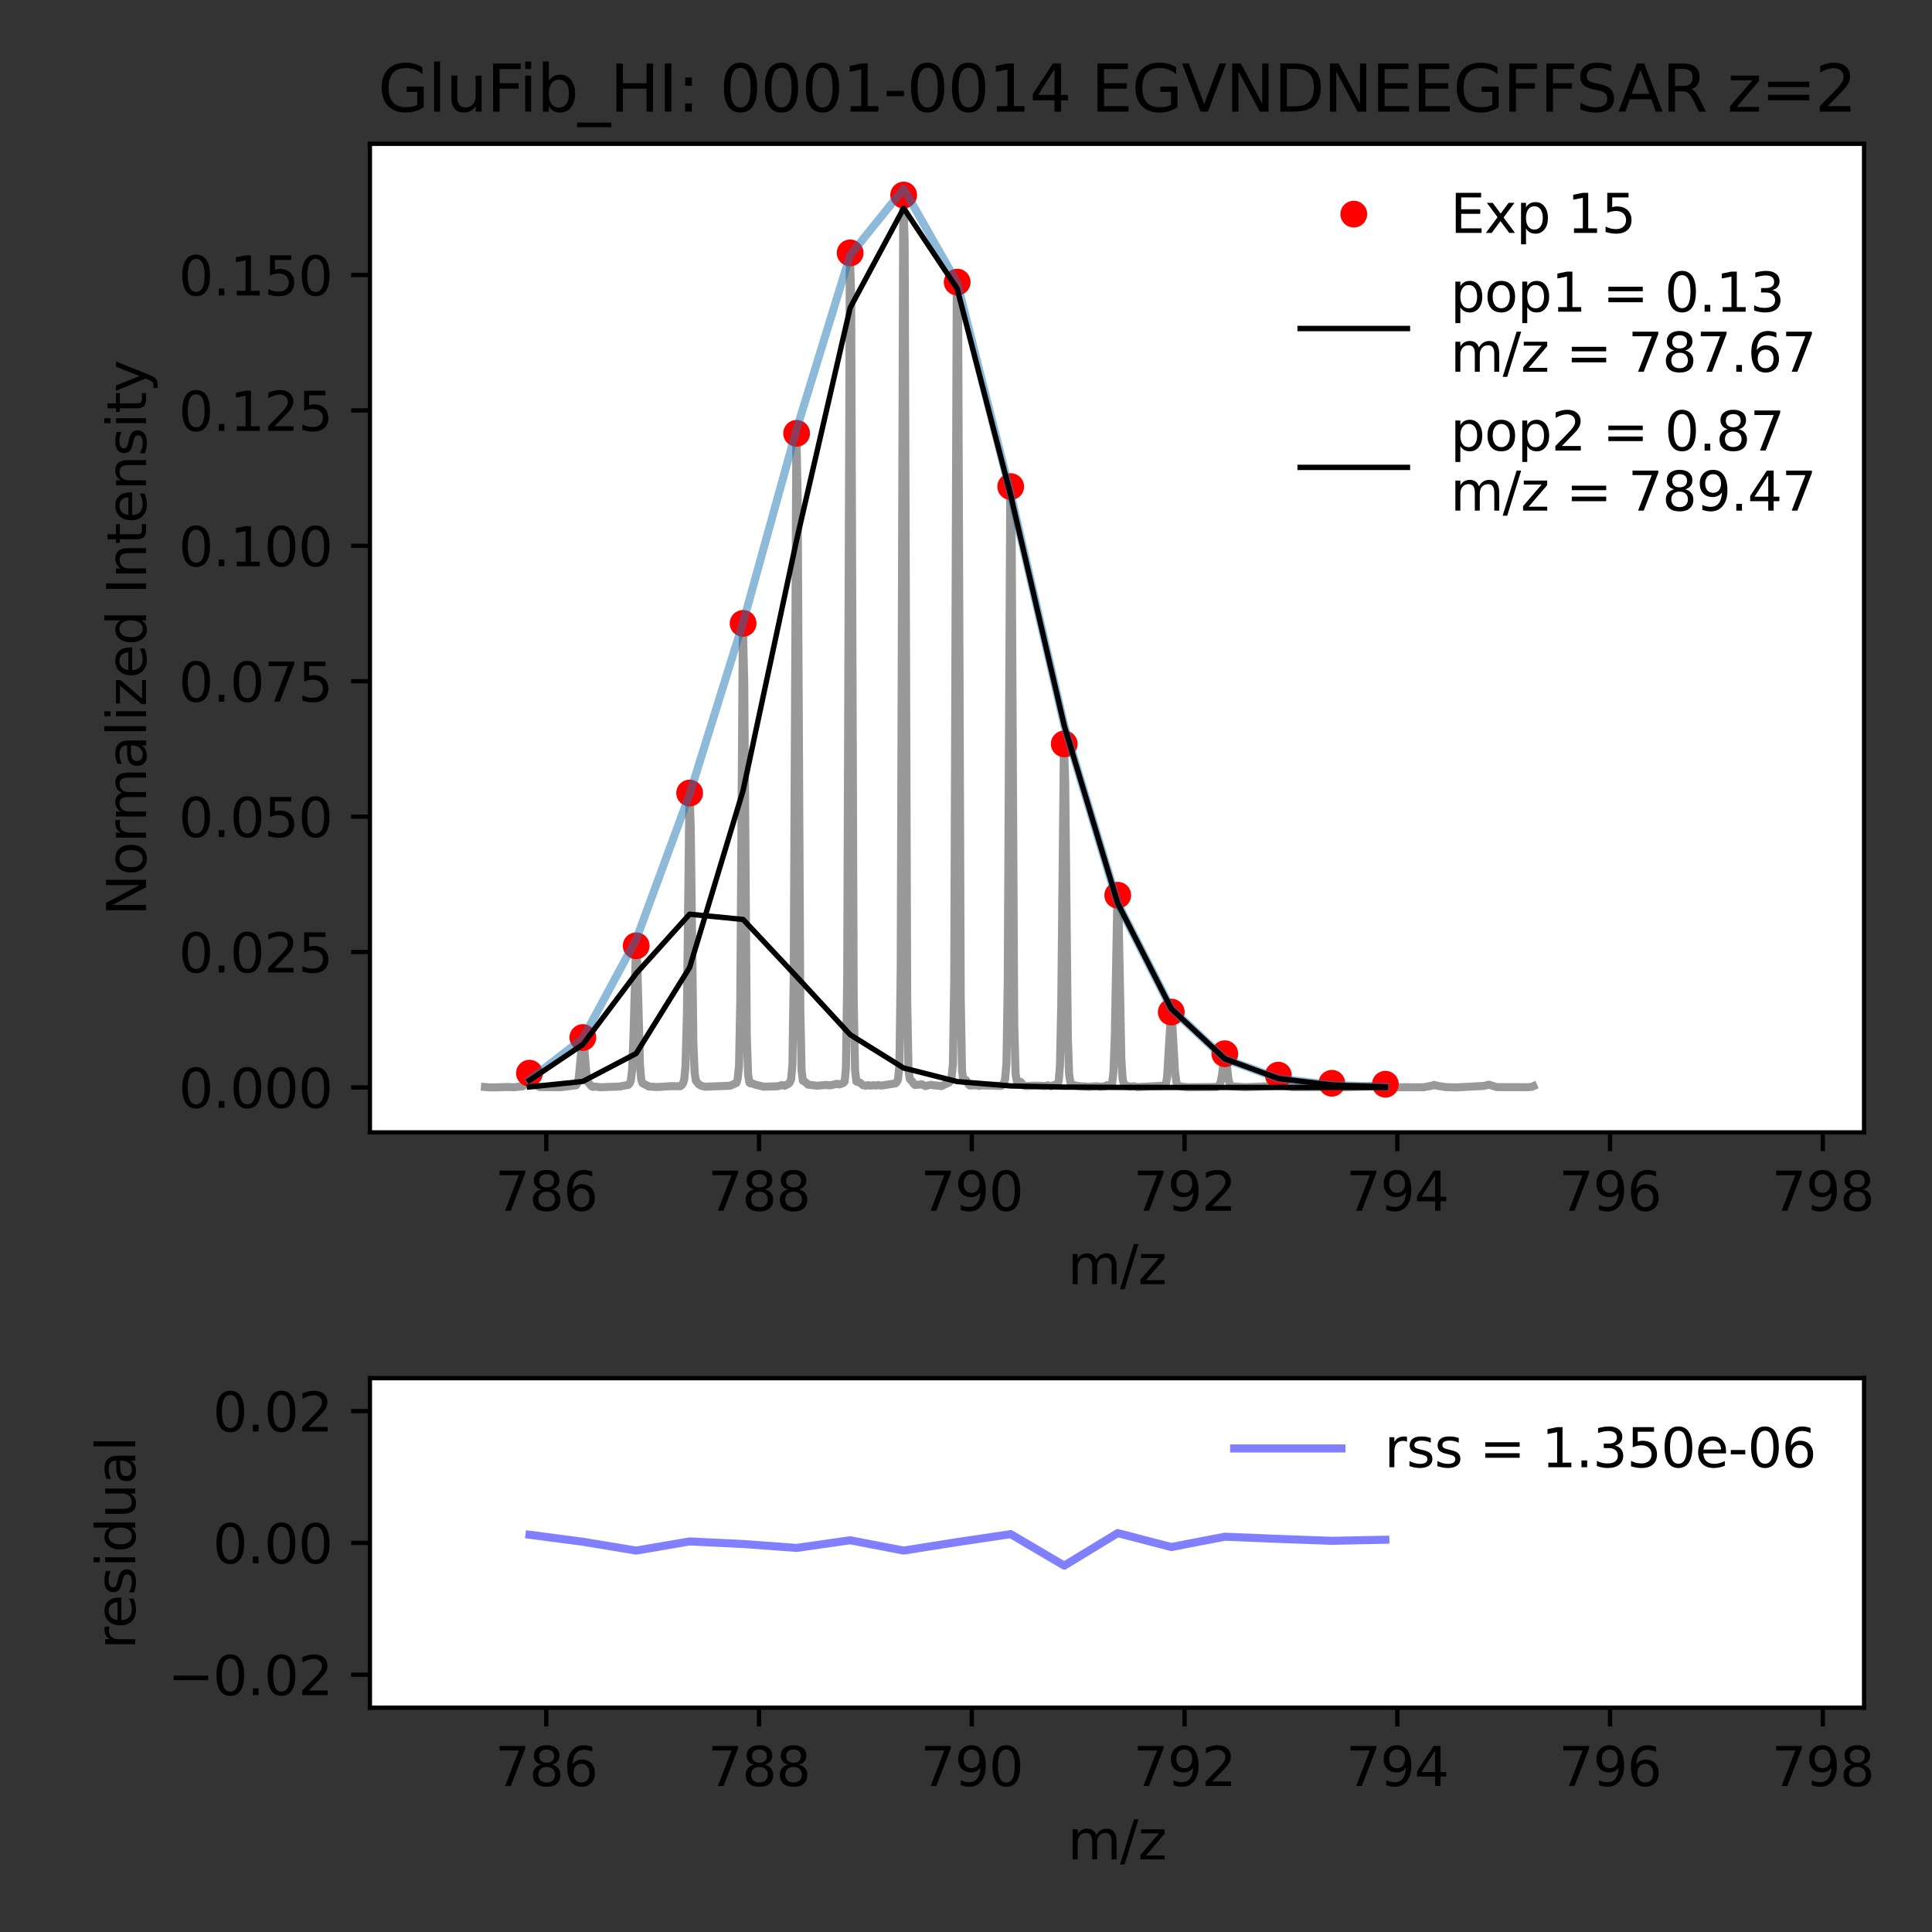 <?xml version="1.0" encoding="utf-8" standalone="no"?>
<!DOCTYPE svg PUBLIC "-//W3C//DTD SVG 1.1//EN"
  "http://www.w3.org/Graphics/SVG/1.1/DTD/svg11.dtd">
<svg height="360pt" version="1.1" viewBox="0 0 360 360" width="360pt" xmlns="http://www.w3.org/2000/svg" xmlns:xlink="http://www.w3.org/1999/xlink">
 <rect x="0" y="0" width="360" height="360" fill="#333333" stroke="none"/>
 <defs>
  <style type="text/css">*{stroke-linecap:butt;stroke-linejoin:round;}</style>
 </defs>
 <g id="figure_1">
  <g id="patch_1">
   <path d="M 0 360 
L 360 360 
L 360 0 
L 0 0 
z
" style="fill:none;"/>
  </g>
  <g id="axes_1">
   <g id="patch_2">
    <path d="M 68.925 211 
L 347.342 211 
L 347.342 26.8 
L 68.925 26.8 
z
" style="fill:#ffffff;"/>
   </g>
   <g id="line2d_1">
    <path clip-path="url(#pcc3fd3facb)" d="M 90.371 202.542 
L 91.105 202.608 
L 92.314 202.616 
L 94.494 202.551 
L 94.97 202.557 
L 95.703 202.598 
L 97.408 202.418 
L 97.646 202.247 
L 97.884 201.869 
L 98.617 199.971 
L 99.589 202.066 
L 100.56 202.553 
L 104.445 202.592 
L 107.359 202.221 
L 107.597 201.84 
L 107.835 200.936 
L 108.568 193.325 
L 108.806 194.615 
L 109.301 200.525 
L 109.539 201.629 
L 110.273 202.446 
L 110.511 202.524 
L 110.986 202.459 
L 111.72 202.585 
L 112.453 202.582 
L 113.187 202.531 
L 115.367 202.471 
L 117.052 202.162 
L 117.309 201.913 
L 117.547 201.36 
L 117.785 199.409 
L 118.023 193.608 
L 118.519 176.233 
L 118.757 179.862 
L 119.252 198.456 
L 119.49 201.22 
L 119.728 201.842 
L 120.937 202.461 
L 121.432 202.481 
L 122.404 202.554 
L 125.08 202.384 
L 126.765 202.403 
L 127.022 202.207 
L 127.26 201.881 
L 127.498 201.129 
L 127.736 198.689 
L 127.994 189.243 
L 128.469 147.769 
L 128.707 153.959 
L 129.203 194.396 
L 129.441 200.008 
L 129.678 201.381 
L 130.174 202.012 
L 130.65 202.314 
L 131.383 202.489 
L 133.564 202.409 
L 136.002 202.32 
L 137.211 201.802 
L 137.449 201.056 
L 137.706 198.647 
L 137.944 186.266 
L 138.42 116.155 
L 138.678 127.351 
L 139.153 192.928 
L 139.391 200.194 
L 139.649 201.755 
L 139.887 201.885 
L 140.125 201.862 
L 140.858 202.143 
L 142.305 202.49 
L 144.505 202.424 
L 144.981 202.396 
L 145.715 202.183 
L 146.21 202.321 
L 146.686 202.068 
L 146.924 201.956 
L 147.181 201.672 
L 147.419 201.08 
L 147.657 198.425 
L 147.895 182.391 
L 148.39 80.743 
L 148.628 92.27 
L 149.124 187.899 
L 149.362 199.418 
L 149.6 201.379 
L 150.095 201.645 
L 150.571 202.106 
L 152.276 202.315 
L 153.98 202.153 
L 154.456 202.246 
L 154.952 202.196 
L 155.923 201.949 
L 156.399 202.07 
L 157.132 201.813 
L 157.39 201.545 
L 157.628 198.998 
L 157.865 182.68 
L 158.361 47.123 
L 158.599 55.235 
L 159.075 186.287 
L 159.332 199.472 
L 159.57 201.517 
L 160.304 201.772 
L 160.779 202.194 
L 161.275 202.311 
L 161.751 202.202 
L 162.246 202.306 
L 162.722 202.215 
L 163.217 202.278 
L 163.693 202.183 
L 164.189 202.289 
L 166.865 201.872 
L 167.103 201.618 
L 167.34 201.091 
L 167.598 198.394 
L 167.836 180.748 
L 168.312 36.344 
L 168.569 45.095 
L 169.045 186.436 
L 169.283 199.449 
L 169.541 201.109 
L 170.016 201.53 
L 170.254 201.955 
L 170.512 202.177 
L 170.988 202.122 
L 171.483 202.091 
L 171.721 202.024 
L 172.454 202.378 
L 172.93 202.25 
L 173.426 202.131 
L 173.901 202.219 
L 174.397 202.264 
L 174.893 202.302 
L 175.368 202.396 
L 176.835 201.723 
L 177.073 201.458 
L 177.311 200.768 
L 177.569 198.228 
L 177.806 182.253 
L 178.282 52.566 
L 178.54 58.757 
L 179.016 185.604 
L 179.253 199.491 
L 179.511 201.342 
L 179.987 201.233 
L 180.482 202.081 
L 180.72 202.269 
L 181.929 202.22 
L 182.425 202.344 
L 182.901 202.245 
L 186.072 202.327 
L 186.568 202.341 
L 186.806 202.166 
L 187.044 201.822 
L 187.281 201.151 
L 187.539 198.131 
L 187.777 183.16 
L 188.253 90.669 
L 188.51 99.687 
L 188.986 190.684 
L 189.244 200.169 
L 189.482 201.525 
L 189.719 201.625 
L 189.957 201.535 
L 190.215 201.632 
L 190.691 202.251 
L 191.186 202.371 
L 192.891 202.289 
L 193.624 202.313 
L 194.834 202.353 
L 195.309 202.223 
L 195.805 202.405 
L 197.014 201.995 
L 197.272 201.486 
L 197.51 198.624 
L 197.747 187.344 
L 198.243 138.611 
L 198.481 145.602 
L 198.976 193.25 
L 199.214 200.139 
L 199.452 201.678 
L 199.948 202.166 
L 200.681 202.331 
L 201.652 202.45 
L 202.128 202.449 
L 202.862 202.507 
L 204.328 202.4 
L 205.062 202.504 
L 205.775 202.428 
L 206.271 202.212 
L 206.766 202.299 
L 207.004 202.207 
L 207.242 201.721 
L 207.48 199.787 
L 207.738 192.699 
L 208.213 166.809 
L 208.451 171.356 
L 208.947 197.355 
L 209.185 201.113 
L 209.442 201.969 
L 209.68 202.271 
L 210.652 202.482 
L 211.385 202.412 
L 211.861 202.566 
L 216.975 202.301 
L 217.233 202.022 
L 217.47 200.729 
L 218.204 188.582 
L 218.442 190.919 
L 218.937 199.582 
L 219.175 201.543 
L 219.413 202.243 
L 219.909 202.443 
L 221.375 202.597 
L 226.727 202.535 
L 227.203 202.16 
L 227.461 201.575 
L 227.699 200.342 
L 228.194 196.342 
L 228.432 197.021 
L 228.908 201.166 
L 229.165 202.046 
L 229.403 202.422 
L 232.079 202.586 
L 236.955 202.38 
L 237.451 202.034 
L 238.184 200.338 
L 239.156 202.273 
L 240.86 202.573 
L 246.47 202.538 
L 246.946 202.381 
L 247.679 202.026 
L 248.175 201.849 
L 248.65 202.087 
L 249.384 202.437 
L 250.355 202.602 
L 256.936 202.379 
L 257.432 202.047 
L 258.165 202.06 
L 259.87 202.594 
L 264.746 202.595 
L 265.242 202.594 
L 266.213 202.414 
L 266.946 202.283 
L 267.184 202.164 
L 267.918 202.335 
L 269.384 202.567 
L 271.327 202.621 
L 276.461 202.351 
L 277.432 202.122 
L 278.899 202.565 
L 279.87 202.574 
L 281.575 202.578 
L 284.746 202.588 
L 285.48 202.492 
L 285.718 202.387 
L 285.718 202.387 
" style="fill:none;stroke:#999999;stroke-linecap:square;stroke-width:1.5;"/>
   </g>
   <g id="line2d_2">
    <defs>
     <path d="M 0 2 
C 0.53 2 1.039 1.789 1.414 1.414 
C 1.789 1.039 2 0.53 2 0 
C 2 -0.53 1.789 -1.039 1.414 -1.414 
C 1.039 -1.789 0.53 -2 0 -2 
C -0.53 -2 -1.039 -1.789 -1.414 -1.414 
C -1.789 -1.039 -2 -0.53 -2 0 
C -2 0.53 -1.789 1.039 -1.414 1.414 
C -1.039 1.789 -0.53 2 0 2 
z
" id="m641ddfc329" style="stroke:#ff0000;"/>
    </defs>
    <g clip-path="url(#pcc3fd3facb)">
     <use style="fill:#ff0000;stroke:#ff0000;" x="98.658" xlink:href="#m641ddfc329" y="199.971"/>
     <use style="fill:#ff0000;stroke:#ff0000;" x="108.602" xlink:href="#m641ddfc329" y="193.325"/>
     <use style="fill:#ff0000;stroke:#ff0000;" x="118.547" xlink:href="#m641ddfc329" y="176.233"/>
     <use style="fill:#ff0000;stroke:#ff0000;" x="128.505" xlink:href="#m641ddfc329" y="147.769"/>
     <use style="fill:#ff0000;stroke:#ff0000;" x="138.464" xlink:href="#m641ddfc329" y="116.155"/>
     <use style="fill:#ff0000;stroke:#ff0000;" x="148.437" xlink:href="#m641ddfc329" y="80.743"/>
     <use style="fill:#ff0000;stroke:#ff0000;" x="158.411" xlink:href="#m641ddfc329" y="47.123"/>
     <use style="fill:#ff0000;stroke:#ff0000;" x="168.384" xlink:href="#m641ddfc329" y="36.344"/>
     <use style="fill:#ff0000;stroke:#ff0000;" x="178.357" xlink:href="#m641ddfc329" y="52.566"/>
     <use style="fill:#ff0000;stroke:#ff0000;" x="188.33" xlink:href="#m641ddfc329" y="90.669"/>
     <use style="fill:#ff0000;stroke:#ff0000;" x="198.304" xlink:href="#m641ddfc329" y="138.611"/>
     <use style="fill:#ff0000;stroke:#ff0000;" x="208.277" xlink:href="#m641ddfc329" y="166.809"/>
     <use style="fill:#ff0000;stroke:#ff0000;" x="218.25" xlink:href="#m641ddfc329" y="188.582"/>
     <use style="fill:#ff0000;stroke:#ff0000;" x="228.223" xlink:href="#m641ddfc329" y="196.342"/>
     <use style="fill:#ff0000;stroke:#ff0000;" x="238.197" xlink:href="#m641ddfc329" y="200.338"/>
     <use style="fill:#ff0000;stroke:#ff0000;" x="248.17" xlink:href="#m641ddfc329" y="201.849"/>
     <use style="fill:#ff0000;stroke:#ff0000;" x="258.143" xlink:href="#m641ddfc329" y="202.03"/>
    </g>
   </g>
   <g id="matplotlib.axis_1">
    <g id="xtick_1">
     <g id="line2d_3">
      <defs>
       <path d="M 0 0 
L 0 3.5 
" id="m4727921dcd" style="stroke:#000000;stroke-width:0.8;"/>
      </defs>
      <g>
       <use style="stroke:#000000;stroke-width:0.8;" x="101.789" xlink:href="#m4727921dcd" y="211"/>
      </g>
     </g>
     <g id="text_1">
      <!-- 786 -->
      <g transform="translate(92.245 225.598)scale(0.1 -0.1)">
       <defs>
        <path d="M 525 4666 
L 3525 4666 
L 3525 4397 
L 1831 0 
L 1172 0 
L 2766 4134 
L 525 4134 
L 525 4666 
z
" id="DejaVuSans-37" transform="scale(0.016)"/>
        <path d="M 2034 2216 
Q 1584 2216 1326 1975 
Q 1069 1734 1069 1313 
Q 1069 891 1326 650 
Q 1584 409 2034 409 
Q 2484 409 2743 651 
Q 3003 894 3003 1313 
Q 3003 1734 2745 1975 
Q 2488 2216 2034 2216 
z
M 1403 2484 
Q 997 2584 770 2862 
Q 544 3141 544 3541 
Q 544 4100 942 4425 
Q 1341 4750 2034 4750 
Q 2731 4750 3128 4425 
Q 3525 4100 3525 3541 
Q 3525 3141 3298 2862 
Q 3072 2584 2669 2484 
Q 3125 2378 3379 2068 
Q 3634 1759 3634 1313 
Q 3634 634 3220 271 
Q 2806 -91 2034 -91 
Q 1263 -91 848 271 
Q 434 634 434 1313 
Q 434 1759 690 2068 
Q 947 2378 1403 2484 
z
M 1172 3481 
Q 1172 3119 1398 2916 
Q 1625 2713 2034 2713 
Q 2441 2713 2670 2916 
Q 2900 3119 2900 3481 
Q 2900 3844 2670 4047 
Q 2441 4250 2034 4250 
Q 1625 4250 1398 4047 
Q 1172 3844 1172 3481 
z
" id="DejaVuSans-38" transform="scale(0.016)"/>
        <path d="M 2113 2584 
Q 1688 2584 1439 2293 
Q 1191 2003 1191 1497 
Q 1191 994 1439 701 
Q 1688 409 2113 409 
Q 2538 409 2786 701 
Q 3034 994 3034 1497 
Q 3034 2003 2786 2293 
Q 2538 2584 2113 2584 
z
M 3366 4563 
L 3366 3988 
Q 3128 4100 2886 4159 
Q 2644 4219 2406 4219 
Q 1781 4219 1451 3797 
Q 1122 3375 1075 2522 
Q 1259 2794 1537 2939 
Q 1816 3084 2150 3084 
Q 2853 3084 3261 2657 
Q 3669 2231 3669 1497 
Q 3669 778 3244 343 
Q 2819 -91 2113 -91 
Q 1303 -91 875 529 
Q 447 1150 447 2328 
Q 447 3434 972 4092 
Q 1497 4750 2381 4750 
Q 2619 4750 2861 4703 
Q 3103 4656 3366 4563 
z
" id="DejaVuSans-36" transform="scale(0.016)"/>
       </defs>
       <use xlink:href="#DejaVuSans-37"/>
       <use x="63.623" xlink:href="#DejaVuSans-38"/>
       <use x="127.246" xlink:href="#DejaVuSans-36"/>
      </g>
     </g>
    </g>
    <g id="xtick_2">
     <g id="line2d_4">
      <g>
       <use style="stroke:#000000;stroke-width:0.8;" x="141.433" xlink:href="#m4727921dcd" y="211"/>
      </g>
     </g>
     <g id="text_2">
      <!-- 788 -->
      <g transform="translate(131.889 225.598)scale(0.1 -0.1)">
       <use xlink:href="#DejaVuSans-37"/>
       <use x="63.623" xlink:href="#DejaVuSans-38"/>
       <use x="127.246" xlink:href="#DejaVuSans-38"/>
      </g>
     </g>
    </g>
    <g id="xtick_3">
     <g id="line2d_5">
      <g>
       <use style="stroke:#000000;stroke-width:0.8;" x="181.077" xlink:href="#m4727921dcd" y="211"/>
      </g>
     </g>
     <g id="text_3">
      <!-- 790 -->
      <g transform="translate(171.533 225.598)scale(0.1 -0.1)">
       <defs>
        <path d="M 703 97 
L 703 672 
Q 941 559 1184 500 
Q 1428 441 1663 441 
Q 2288 441 2617 861 
Q 2947 1281 2994 2138 
Q 2813 1869 2534 1725 
Q 2256 1581 1919 1581 
Q 1219 1581 811 2004 
Q 403 2428 403 3163 
Q 403 3881 828 4315 
Q 1253 4750 1959 4750 
Q 2769 4750 3195 4129 
Q 3622 3509 3622 2328 
Q 3622 1225 3098 567 
Q 2575 -91 1691 -91 
Q 1453 -91 1209 -44 
Q 966 3 703 97 
z
M 1959 2075 
Q 2384 2075 2632 2365 
Q 2881 2656 2881 3163 
Q 2881 3666 2632 3958 
Q 2384 4250 1959 4250 
Q 1534 4250 1286 3958 
Q 1038 3666 1038 3163 
Q 1038 2656 1286 2365 
Q 1534 2075 1959 2075 
z
" id="DejaVuSans-39" transform="scale(0.016)"/>
        <path d="M 2034 4250 
Q 1547 4250 1301 3770 
Q 1056 3291 1056 2328 
Q 1056 1369 1301 889 
Q 1547 409 2034 409 
Q 2525 409 2770 889 
Q 3016 1369 3016 2328 
Q 3016 3291 2770 3770 
Q 2525 4250 2034 4250 
z
M 2034 4750 
Q 2819 4750 3233 4129 
Q 3647 3509 3647 2328 
Q 3647 1150 3233 529 
Q 2819 -91 2034 -91 
Q 1250 -91 836 529 
Q 422 1150 422 2328 
Q 422 3509 836 4129 
Q 1250 4750 2034 4750 
z
" id="DejaVuSans-30" transform="scale(0.016)"/>
       </defs>
       <use xlink:href="#DejaVuSans-37"/>
       <use x="63.623" xlink:href="#DejaVuSans-39"/>
       <use x="127.246" xlink:href="#DejaVuSans-30"/>
      </g>
     </g>
    </g>
    <g id="xtick_4">
     <g id="line2d_6">
      <g>
       <use style="stroke:#000000;stroke-width:0.8;" x="220.721" xlink:href="#m4727921dcd" y="211"/>
      </g>
     </g>
     <g id="text_4">
      <!-- 792 -->
      <g transform="translate(211.177 225.598)scale(0.1 -0.1)">
       <defs>
        <path d="M 1228 531 
L 3431 531 
L 3431 0 
L 469 0 
L 469 531 
Q 828 903 1448 1529 
Q 2069 2156 2228 2338 
Q 2531 2678 2651 2914 
Q 2772 3150 2772 3378 
Q 2772 3750 2511 3984 
Q 2250 4219 1831 4219 
Q 1534 4219 1204 4116 
Q 875 4013 500 3803 
L 500 4441 
Q 881 4594 1212 4672 
Q 1544 4750 1819 4750 
Q 2544 4750 2975 4387 
Q 3406 4025 3406 3419 
Q 3406 3131 3298 2873 
Q 3191 2616 2906 2266 
Q 2828 2175 2409 1742 
Q 1991 1309 1228 531 
z
" id="DejaVuSans-32" transform="scale(0.016)"/>
       </defs>
       <use xlink:href="#DejaVuSans-37"/>
       <use x="63.623" xlink:href="#DejaVuSans-39"/>
       <use x="127.246" xlink:href="#DejaVuSans-32"/>
      </g>
     </g>
    </g>
    <g id="xtick_5">
     <g id="line2d_7">
      <g>
       <use style="stroke:#000000;stroke-width:0.8;" x="260.365" xlink:href="#m4727921dcd" y="211"/>
      </g>
     </g>
     <g id="text_5">
      <!-- 794 -->
      <g transform="translate(250.822 225.598)scale(0.1 -0.1)">
       <defs>
        <path d="M 2419 4116 
L 825 1625 
L 2419 1625 
L 2419 4116 
z
M 2253 4666 
L 3047 4666 
L 3047 1625 
L 3713 1625 
L 3713 1100 
L 3047 1100 
L 3047 0 
L 2419 0 
L 2419 1100 
L 313 1100 
L 313 1709 
L 2253 4666 
z
" id="DejaVuSans-34" transform="scale(0.016)"/>
       </defs>
       <use xlink:href="#DejaVuSans-37"/>
       <use x="63.623" xlink:href="#DejaVuSans-39"/>
       <use x="127.246" xlink:href="#DejaVuSans-34"/>
      </g>
     </g>
    </g>
    <g id="xtick_6">
     <g id="line2d_8">
      <g>
       <use style="stroke:#000000;stroke-width:0.8;" x="300.009" xlink:href="#m4727921dcd" y="211"/>
      </g>
     </g>
     <g id="text_6">
      <!-- 796 -->
      <g transform="translate(290.466 225.598)scale(0.1 -0.1)">
       <use xlink:href="#DejaVuSans-37"/>
       <use x="63.623" xlink:href="#DejaVuSans-39"/>
       <use x="127.246" xlink:href="#DejaVuSans-36"/>
      </g>
     </g>
    </g>
    <g id="xtick_7">
     <g id="line2d_9">
      <g>
       <use style="stroke:#000000;stroke-width:0.8;" x="339.654" xlink:href="#m4727921dcd" y="211"/>
      </g>
     </g>
     <g id="text_7">
      <!-- 798 -->
      <g transform="translate(330.11 225.598)scale(0.1 -0.1)">
       <use xlink:href="#DejaVuSans-37"/>
       <use x="63.623" xlink:href="#DejaVuSans-39"/>
       <use x="127.246" xlink:href="#DejaVuSans-38"/>
      </g>
     </g>
    </g>
    <g id="text_8">
     <!-- m/z -->
     <g transform="translate(198.955 239.277)scale(0.1 -0.1)">
      <defs>
       <path d="M 3328 2828 
Q 3544 3216 3844 3400 
Q 4144 3584 4550 3584 
Q 5097 3584 5394 3201 
Q 5691 2819 5691 2113 
L 5691 0 
L 5113 0 
L 5113 2094 
Q 5113 2597 4934 2840 
Q 4756 3084 4391 3084 
Q 3944 3084 3684 2787 
Q 3425 2491 3425 1978 
L 3425 0 
L 2847 0 
L 2847 2094 
Q 2847 2600 2669 2842 
Q 2491 3084 2119 3084 
Q 1678 3084 1418 2786 
Q 1159 2488 1159 1978 
L 1159 0 
L 581 0 
L 581 3500 
L 1159 3500 
L 1159 2956 
Q 1356 3278 1631 3431 
Q 1906 3584 2284 3584 
Q 2666 3584 2933 3390 
Q 3200 3197 3328 2828 
z
" id="DejaVuSans-6d" transform="scale(0.016)"/>
       <path d="M 1625 4666 
L 2156 4666 
L 531 -594 
L 0 -594 
L 1625 4666 
z
" id="DejaVuSans-2f" transform="scale(0.016)"/>
       <path d="M 353 3500 
L 3084 3500 
L 3084 2975 
L 922 459 
L 3084 459 
L 3084 0 
L 275 0 
L 275 525 
L 2438 3041 
L 353 3041 
L 353 3500 
z
" id="DejaVuSans-7a" transform="scale(0.016)"/>
      </defs>
      <use xlink:href="#DejaVuSans-6d"/>
      <use x="97.412" xlink:href="#DejaVuSans-2f"/>
      <use x="131.104" xlink:href="#DejaVuSans-7a"/>
     </g>
    </g>
   </g>
   <g id="matplotlib.axis_2">
    <g id="ytick_1">
     <g id="line2d_10">
      <defs>
       <path d="M 0 0 
L -3.5 0 
" id="m3806f3744b" style="stroke:#000000;stroke-width:0.8;"/>
      </defs>
      <g>
       <use style="stroke:#000000;stroke-width:0.8;" x="68.925" xlink:href="#m3806f3744b" y="202.627"/>
      </g>
     </g>
     <g id="text_9">
      <!-- 0.000 -->
      <g transform="translate(33.297 206.426)scale(0.1 -0.1)">
       <defs>
        <path d="M 684 794 
L 1344 794 
L 1344 0 
L 684 0 
L 684 794 
z
" id="DejaVuSans-2e" transform="scale(0.016)"/>
       </defs>
       <use xlink:href="#DejaVuSans-30"/>
       <use x="63.623" xlink:href="#DejaVuSans-2e"/>
       <use x="95.41" xlink:href="#DejaVuSans-30"/>
       <use x="159.033" xlink:href="#DejaVuSans-30"/>
       <use x="222.656" xlink:href="#DejaVuSans-30"/>
      </g>
     </g>
    </g>
    <g id="ytick_2">
     <g id="line2d_11">
      <g>
       <use style="stroke:#000000;stroke-width:0.8;" x="68.925" xlink:href="#m3806f3744b" y="177.397"/>
      </g>
     </g>
     <g id="text_10">
      <!-- 0.025 -->
      <g transform="translate(33.297 181.196)scale(0.1 -0.1)">
       <defs>
        <path d="M 691 4666 
L 3169 4666 
L 3169 4134 
L 1269 4134 
L 1269 2991 
Q 1406 3038 1543 3061 
Q 1681 3084 1819 3084 
Q 2600 3084 3056 2656 
Q 3513 2228 3513 1497 
Q 3513 744 3044 326 
Q 2575 -91 1722 -91 
Q 1428 -91 1123 -41 
Q 819 9 494 109 
L 494 744 
Q 775 591 1075 516 
Q 1375 441 1709 441 
Q 2250 441 2565 725 
Q 2881 1009 2881 1497 
Q 2881 1984 2565 2268 
Q 2250 2553 1709 2553 
Q 1456 2553 1204 2497 
Q 953 2441 691 2322 
L 691 4666 
z
" id="DejaVuSans-35" transform="scale(0.016)"/>
       </defs>
       <use xlink:href="#DejaVuSans-30"/>
       <use x="63.623" xlink:href="#DejaVuSans-2e"/>
       <use x="95.41" xlink:href="#DejaVuSans-30"/>
       <use x="159.033" xlink:href="#DejaVuSans-32"/>
       <use x="222.656" xlink:href="#DejaVuSans-35"/>
      </g>
     </g>
    </g>
    <g id="ytick_3">
     <g id="line2d_12">
      <g>
       <use style="stroke:#000000;stroke-width:0.8;" x="68.925" xlink:href="#m3806f3744b" y="152.167"/>
      </g>
     </g>
     <g id="text_11">
      <!-- 0.050 -->
      <g transform="translate(33.297 155.966)scale(0.1 -0.1)">
       <use xlink:href="#DejaVuSans-30"/>
       <use x="63.623" xlink:href="#DejaVuSans-2e"/>
       <use x="95.41" xlink:href="#DejaVuSans-30"/>
       <use x="159.033" xlink:href="#DejaVuSans-35"/>
       <use x="222.656" xlink:href="#DejaVuSans-30"/>
      </g>
     </g>
    </g>
    <g id="ytick_4">
     <g id="line2d_13">
      <g>
       <use style="stroke:#000000;stroke-width:0.8;" x="68.925" xlink:href="#m3806f3744b" y="126.937"/>
      </g>
     </g>
     <g id="text_12">
      <!-- 0.075 -->
      <g transform="translate(33.297 130.736)scale(0.1 -0.1)">
       <use xlink:href="#DejaVuSans-30"/>
       <use x="63.623" xlink:href="#DejaVuSans-2e"/>
       <use x="95.41" xlink:href="#DejaVuSans-30"/>
       <use x="159.033" xlink:href="#DejaVuSans-37"/>
       <use x="222.656" xlink:href="#DejaVuSans-35"/>
      </g>
     </g>
    </g>
    <g id="ytick_5">
     <g id="line2d_14">
      <g>
       <use style="stroke:#000000;stroke-width:0.8;" x="68.925" xlink:href="#m3806f3744b" y="101.707"/>
      </g>
     </g>
     <g id="text_13">
      <!-- 0.100 -->
      <g transform="translate(33.297 105.506)scale(0.1 -0.1)">
       <defs>
        <path d="M 794 531 
L 1825 531 
L 1825 4091 
L 703 3866 
L 703 4441 
L 1819 4666 
L 2450 4666 
L 2450 531 
L 3481 531 
L 3481 0 
L 794 0 
L 794 531 
z
" id="DejaVuSans-31" transform="scale(0.016)"/>
       </defs>
       <use xlink:href="#DejaVuSans-30"/>
       <use x="63.623" xlink:href="#DejaVuSans-2e"/>
       <use x="95.41" xlink:href="#DejaVuSans-31"/>
       <use x="159.033" xlink:href="#DejaVuSans-30"/>
       <use x="222.656" xlink:href="#DejaVuSans-30"/>
      </g>
     </g>
    </g>
    <g id="ytick_6">
     <g id="line2d_15">
      <g>
       <use style="stroke:#000000;stroke-width:0.8;" x="68.925" xlink:href="#m3806f3744b" y="76.477"/>
      </g>
     </g>
     <g id="text_14">
      <!-- 0.125 -->
      <g transform="translate(33.297 80.276)scale(0.1 -0.1)">
       <use xlink:href="#DejaVuSans-30"/>
       <use x="63.623" xlink:href="#DejaVuSans-2e"/>
       <use x="95.41" xlink:href="#DejaVuSans-31"/>
       <use x="159.033" xlink:href="#DejaVuSans-32"/>
       <use x="222.656" xlink:href="#DejaVuSans-35"/>
      </g>
     </g>
    </g>
    <g id="ytick_7">
     <g id="line2d_16">
      <g>
       <use style="stroke:#000000;stroke-width:0.8;" x="68.925" xlink:href="#m3806f3744b" y="51.246"/>
      </g>
     </g>
     <g id="text_15">
      <!-- 0.150 -->
      <g transform="translate(33.297 55.046)scale(0.1 -0.1)">
       <use xlink:href="#DejaVuSans-30"/>
       <use x="63.623" xlink:href="#DejaVuSans-2e"/>
       <use x="95.41" xlink:href="#DejaVuSans-31"/>
       <use x="159.033" xlink:href="#DejaVuSans-35"/>
       <use x="222.656" xlink:href="#DejaVuSans-30"/>
      </g>
     </g>
    </g>
    <g id="text_16">
     <!-- Normalized Intensity -->
     <g transform="translate(27.217 170.607)rotate(-90)scale(0.1 -0.1)">
      <defs>
       <path d="M 628 4666 
L 1478 4666 
L 3547 763 
L 3547 4666 
L 4159 4666 
L 4159 0 
L 3309 0 
L 1241 3903 
L 1241 0 
L 628 0 
L 628 4666 
z
" id="DejaVuSans-4e" transform="scale(0.016)"/>
       <path d="M 1959 3097 
Q 1497 3097 1228 2736 
Q 959 2375 959 1747 
Q 959 1119 1226 758 
Q 1494 397 1959 397 
Q 2419 397 2687 759 
Q 2956 1122 2956 1747 
Q 2956 2369 2687 2733 
Q 2419 3097 1959 3097 
z
M 1959 3584 
Q 2709 3584 3137 3096 
Q 3566 2609 3566 1747 
Q 3566 888 3137 398 
Q 2709 -91 1959 -91 
Q 1206 -91 779 398 
Q 353 888 353 1747 
Q 353 2609 779 3096 
Q 1206 3584 1959 3584 
z
" id="DejaVuSans-6f" transform="scale(0.016)"/>
       <path d="M 2631 2963 
Q 2534 3019 2420 3045 
Q 2306 3072 2169 3072 
Q 1681 3072 1420 2755 
Q 1159 2438 1159 1844 
L 1159 0 
L 581 0 
L 581 3500 
L 1159 3500 
L 1159 2956 
Q 1341 3275 1631 3429 
Q 1922 3584 2338 3584 
Q 2397 3584 2469 3576 
Q 2541 3569 2628 3553 
L 2631 2963 
z
" id="DejaVuSans-72" transform="scale(0.016)"/>
       <path d="M 2194 1759 
Q 1497 1759 1228 1600 
Q 959 1441 959 1056 
Q 959 750 1161 570 
Q 1363 391 1709 391 
Q 2188 391 2477 730 
Q 2766 1069 2766 1631 
L 2766 1759 
L 2194 1759 
z
M 3341 1997 
L 3341 0 
L 2766 0 
L 2766 531 
Q 2569 213 2275 61 
Q 1981 -91 1556 -91 
Q 1019 -91 701 211 
Q 384 513 384 1019 
Q 384 1609 779 1909 
Q 1175 2209 1959 2209 
L 2766 2209 
L 2766 2266 
Q 2766 2663 2505 2880 
Q 2244 3097 1772 3097 
Q 1472 3097 1187 3025 
Q 903 2953 641 2809 
L 641 3341 
Q 956 3463 1253 3523 
Q 1550 3584 1831 3584 
Q 2591 3584 2966 3190 
Q 3341 2797 3341 1997 
z
" id="DejaVuSans-61" transform="scale(0.016)"/>
       <path d="M 603 4863 
L 1178 4863 
L 1178 0 
L 603 0 
L 603 4863 
z
" id="DejaVuSans-6c" transform="scale(0.016)"/>
       <path d="M 603 3500 
L 1178 3500 
L 1178 0 
L 603 0 
L 603 3500 
z
M 603 4863 
L 1178 4863 
L 1178 4134 
L 603 4134 
L 603 4863 
z
" id="DejaVuSans-69" transform="scale(0.016)"/>
       <path d="M 3597 1894 
L 3597 1613 
L 953 1613 
Q 991 1019 1311 708 
Q 1631 397 2203 397 
Q 2534 397 2845 478 
Q 3156 559 3463 722 
L 3463 178 
Q 3153 47 2828 -22 
Q 2503 -91 2169 -91 
Q 1331 -91 842 396 
Q 353 884 353 1716 
Q 353 2575 817 3079 
Q 1281 3584 2069 3584 
Q 2775 3584 3186 3129 
Q 3597 2675 3597 1894 
z
M 3022 2063 
Q 3016 2534 2758 2815 
Q 2500 3097 2075 3097 
Q 1594 3097 1305 2825 
Q 1016 2553 972 2059 
L 3022 2063 
z
" id="DejaVuSans-65" transform="scale(0.016)"/>
       <path d="M 2906 2969 
L 2906 4863 
L 3481 4863 
L 3481 0 
L 2906 0 
L 2906 525 
Q 2725 213 2448 61 
Q 2172 -91 1784 -91 
Q 1150 -91 751 415 
Q 353 922 353 1747 
Q 353 2572 751 3078 
Q 1150 3584 1784 3584 
Q 2172 3584 2448 3432 
Q 2725 3281 2906 2969 
z
M 947 1747 
Q 947 1113 1208 752 
Q 1469 391 1925 391 
Q 2381 391 2643 752 
Q 2906 1113 2906 1747 
Q 2906 2381 2643 2742 
Q 2381 3103 1925 3103 
Q 1469 3103 1208 2742 
Q 947 2381 947 1747 
z
" id="DejaVuSans-64" transform="scale(0.016)"/>
       <path id="DejaVuSans-20" transform="scale(0.016)"/>
       <path d="M 628 4666 
L 1259 4666 
L 1259 0 
L 628 0 
L 628 4666 
z
" id="DejaVuSans-49" transform="scale(0.016)"/>
       <path d="M 3513 2113 
L 3513 0 
L 2938 0 
L 2938 2094 
Q 2938 2591 2744 2837 
Q 2550 3084 2163 3084 
Q 1697 3084 1428 2787 
Q 1159 2491 1159 1978 
L 1159 0 
L 581 0 
L 581 3500 
L 1159 3500 
L 1159 2956 
Q 1366 3272 1645 3428 
Q 1925 3584 2291 3584 
Q 2894 3584 3203 3211 
Q 3513 2838 3513 2113 
z
" id="DejaVuSans-6e" transform="scale(0.016)"/>
       <path d="M 1172 4494 
L 1172 3500 
L 2356 3500 
L 2356 3053 
L 1172 3053 
L 1172 1153 
Q 1172 725 1289 603 
Q 1406 481 1766 481 
L 2356 481 
L 2356 0 
L 1766 0 
Q 1100 0 847 248 
Q 594 497 594 1153 
L 594 3053 
L 172 3053 
L 172 3500 
L 594 3500 
L 594 4494 
L 1172 4494 
z
" id="DejaVuSans-74" transform="scale(0.016)"/>
       <path d="M 2834 3397 
L 2834 2853 
Q 2591 2978 2328 3040 
Q 2066 3103 1784 3103 
Q 1356 3103 1142 2972 
Q 928 2841 928 2578 
Q 928 2378 1081 2264 
Q 1234 2150 1697 2047 
L 1894 2003 
Q 2506 1872 2764 1633 
Q 3022 1394 3022 966 
Q 3022 478 2636 193 
Q 2250 -91 1575 -91 
Q 1294 -91 989 -36 
Q 684 19 347 128 
L 347 722 
Q 666 556 975 473 
Q 1284 391 1588 391 
Q 1994 391 2212 530 
Q 2431 669 2431 922 
Q 2431 1156 2273 1281 
Q 2116 1406 1581 1522 
L 1381 1569 
Q 847 1681 609 1914 
Q 372 2147 372 2553 
Q 372 3047 722 3315 
Q 1072 3584 1716 3584 
Q 2034 3584 2315 3537 
Q 2597 3491 2834 3397 
z
" id="DejaVuSans-73" transform="scale(0.016)"/>
       <path d="M 2059 -325 
Q 1816 -950 1584 -1140 
Q 1353 -1331 966 -1331 
L 506 -1331 
L 506 -850 
L 844 -850 
Q 1081 -850 1212 -737 
Q 1344 -625 1503 -206 
L 1606 56 
L 191 3500 
L 800 3500 
L 1894 763 
L 2988 3500 
L 3597 3500 
L 2059 -325 
z
" id="DejaVuSans-79" transform="scale(0.016)"/>
      </defs>
      <use xlink:href="#DejaVuSans-4e"/>
      <use x="74.805" xlink:href="#DejaVuSans-6f"/>
      <use x="135.986" xlink:href="#DejaVuSans-72"/>
      <use x="175.35" xlink:href="#DejaVuSans-6d"/>
      <use x="272.762" xlink:href="#DejaVuSans-61"/>
      <use x="334.041" xlink:href="#DejaVuSans-6c"/>
      <use x="361.824" xlink:href="#DejaVuSans-69"/>
      <use x="389.607" xlink:href="#DejaVuSans-7a"/>
      <use x="442.098" xlink:href="#DejaVuSans-65"/>
      <use x="503.621" xlink:href="#DejaVuSans-64"/>
      <use x="567.098" xlink:href="#DejaVuSans-20"/>
      <use x="598.885" xlink:href="#DejaVuSans-49"/>
      <use x="628.377" xlink:href="#DejaVuSans-6e"/>
      <use x="691.756" xlink:href="#DejaVuSans-74"/>
      <use x="730.965" xlink:href="#DejaVuSans-65"/>
      <use x="792.488" xlink:href="#DejaVuSans-6e"/>
      <use x="855.867" xlink:href="#DejaVuSans-73"/>
      <use x="907.967" xlink:href="#DejaVuSans-69"/>
      <use x="935.75" xlink:href="#DejaVuSans-74"/>
      <use x="974.959" xlink:href="#DejaVuSans-79"/>
     </g>
    </g>
   </g>
   <g id="line2d_17">
    <path clip-path="url(#pcc3fd3facb)" d="M 98.658 201.223 
L 108.602 193.505 
L 118.547 175.058 
L 128.505 147.993 
L 138.464 115.99 
L 148.437 79.978 
L 158.411 47.529 
L 168.384 35.173 
L 178.357 52.691 
L 188.33 92.013 
L 198.304 135.134 
L 208.277 168.312 
L 218.25 187.953 
L 228.223 197.291 
L 238.197 200.956 
L 248.17 202.17 
L 258.143 202.517 
" style="fill:none;stroke:#1f77b4;stroke-linecap:square;stroke-opacity:0.5;stroke-width:1.5;"/>
   </g>
   <g id="patch_3">
    <path d="M 68.925 211 
L 68.925 26.8 
" style="fill:none;stroke:#000000;stroke-linecap:square;stroke-linejoin:miter;stroke-width:0.8;"/>
   </g>
   <g id="patch_4">
    <path d="M 347.342 211 
L 347.342 26.8 
" style="fill:none;stroke:#000000;stroke-linecap:square;stroke-linejoin:miter;stroke-width:0.8;"/>
   </g>
   <g id="patch_5">
    <path d="M 68.925 211 
L 347.342 211 
" style="fill:none;stroke:#000000;stroke-linecap:square;stroke-linejoin:miter;stroke-width:0.8;"/>
   </g>
   <g id="patch_6">
    <path d="M 68.925 26.8 
L 347.342 26.8 
" style="fill:none;stroke:#000000;stroke-linecap:square;stroke-linejoin:miter;stroke-width:0.8;"/>
   </g>
   <g id="text_17">
    <!-- GluFib_HI: 0001-0014 EGVNDNEEGFFSAR z=2 -->
    <g transform="translate(70.435 20.8)scale(0.12 -0.12)">
     <defs>
      <path d="M 3809 666 
L 3809 1919 
L 2778 1919 
L 2778 2438 
L 4434 2438 
L 4434 434 
Q 4069 175 3628 42 
Q 3188 -91 2688 -91 
Q 1594 -91 976 548 
Q 359 1188 359 2328 
Q 359 3472 976 4111 
Q 1594 4750 2688 4750 
Q 3144 4750 3555 4637 
Q 3966 4525 4313 4306 
L 4313 3634 
Q 3963 3931 3569 4081 
Q 3175 4231 2741 4231 
Q 1884 4231 1454 3753 
Q 1025 3275 1025 2328 
Q 1025 1384 1454 906 
Q 1884 428 2741 428 
Q 3075 428 3337 486 
Q 3600 544 3809 666 
z
" id="DejaVuSans-47" transform="scale(0.016)"/>
      <path d="M 544 1381 
L 544 3500 
L 1119 3500 
L 1119 1403 
Q 1119 906 1312 657 
Q 1506 409 1894 409 
Q 2359 409 2629 706 
Q 2900 1003 2900 1516 
L 2900 3500 
L 3475 3500 
L 3475 0 
L 2900 0 
L 2900 538 
Q 2691 219 2414 64 
Q 2138 -91 1772 -91 
Q 1169 -91 856 284 
Q 544 659 544 1381 
z
M 1991 3584 
L 1991 3584 
z
" id="DejaVuSans-75" transform="scale(0.016)"/>
      <path d="M 628 4666 
L 3309 4666 
L 3309 4134 
L 1259 4134 
L 1259 2759 
L 3109 2759 
L 3109 2228 
L 1259 2228 
L 1259 0 
L 628 0 
L 628 4666 
z
" id="DejaVuSans-46" transform="scale(0.016)"/>
      <path d="M 3116 1747 
Q 3116 2381 2855 2742 
Q 2594 3103 2138 3103 
Q 1681 3103 1420 2742 
Q 1159 2381 1159 1747 
Q 1159 1113 1420 752 
Q 1681 391 2138 391 
Q 2594 391 2855 752 
Q 3116 1113 3116 1747 
z
M 1159 2969 
Q 1341 3281 1617 3432 
Q 1894 3584 2278 3584 
Q 2916 3584 3314 3078 
Q 3713 2572 3713 1747 
Q 3713 922 3314 415 
Q 2916 -91 2278 -91 
Q 1894 -91 1617 61 
Q 1341 213 1159 525 
L 1159 0 
L 581 0 
L 581 4863 
L 1159 4863 
L 1159 2969 
z
" id="DejaVuSans-62" transform="scale(0.016)"/>
      <path d="M 3263 -1063 
L 3263 -1509 
L -63 -1509 
L -63 -1063 
L 3263 -1063 
z
" id="DejaVuSans-5f" transform="scale(0.016)"/>
      <path d="M 628 4666 
L 1259 4666 
L 1259 2753 
L 3553 2753 
L 3553 4666 
L 4184 4666 
L 4184 0 
L 3553 0 
L 3553 2222 
L 1259 2222 
L 1259 0 
L 628 0 
L 628 4666 
z
" id="DejaVuSans-48" transform="scale(0.016)"/>
      <path d="M 750 794 
L 1409 794 
L 1409 0 
L 750 0 
L 750 794 
z
M 750 3309 
L 1409 3309 
L 1409 2516 
L 750 2516 
L 750 3309 
z
" id="DejaVuSans-3a" transform="scale(0.016)"/>
      <path d="M 313 2009 
L 1997 2009 
L 1997 1497 
L 313 1497 
L 313 2009 
z
" id="DejaVuSans-2d" transform="scale(0.016)"/>
      <path d="M 628 4666 
L 3578 4666 
L 3578 4134 
L 1259 4134 
L 1259 2753 
L 3481 2753 
L 3481 2222 
L 1259 2222 
L 1259 531 
L 3634 531 
L 3634 0 
L 628 0 
L 628 4666 
z
" id="DejaVuSans-45" transform="scale(0.016)"/>
      <path d="M 1831 0 
L 50 4666 
L 709 4666 
L 2188 738 
L 3669 4666 
L 4325 4666 
L 2547 0 
L 1831 0 
z
" id="DejaVuSans-56" transform="scale(0.016)"/>
      <path d="M 1259 4147 
L 1259 519 
L 2022 519 
Q 2988 519 3436 956 
Q 3884 1394 3884 2338 
Q 3884 3275 3436 3711 
Q 2988 4147 2022 4147 
L 1259 4147 
z
M 628 4666 
L 1925 4666 
Q 3281 4666 3915 4102 
Q 4550 3538 4550 2338 
Q 4550 1131 3912 565 
Q 3275 0 1925 0 
L 628 0 
L 628 4666 
z
" id="DejaVuSans-44" transform="scale(0.016)"/>
      <path d="M 3425 4513 
L 3425 3897 
Q 3066 4069 2747 4153 
Q 2428 4238 2131 4238 
Q 1616 4238 1336 4038 
Q 1056 3838 1056 3469 
Q 1056 3159 1242 3001 
Q 1428 2844 1947 2747 
L 2328 2669 
Q 3034 2534 3370 2195 
Q 3706 1856 3706 1288 
Q 3706 609 3251 259 
Q 2797 -91 1919 -91 
Q 1588 -91 1214 -16 
Q 841 59 441 206 
L 441 856 
Q 825 641 1194 531 
Q 1563 422 1919 422 
Q 2459 422 2753 634 
Q 3047 847 3047 1241 
Q 3047 1584 2836 1778 
Q 2625 1972 2144 2069 
L 1759 2144 
Q 1053 2284 737 2584 
Q 422 2884 422 3419 
Q 422 4038 858 4394 
Q 1294 4750 2059 4750 
Q 2388 4750 2728 4690 
Q 3069 4631 3425 4513 
z
" id="DejaVuSans-53" transform="scale(0.016)"/>
      <path d="M 2188 4044 
L 1331 1722 
L 3047 1722 
L 2188 4044 
z
M 1831 4666 
L 2547 4666 
L 4325 0 
L 3669 0 
L 3244 1197 
L 1141 1197 
L 716 0 
L 50 0 
L 1831 4666 
z
" id="DejaVuSans-41" transform="scale(0.016)"/>
      <path d="M 2841 2188 
Q 3044 2119 3236 1894 
Q 3428 1669 3622 1275 
L 4263 0 
L 3584 0 
L 2988 1197 
Q 2756 1666 2539 1819 
Q 2322 1972 1947 1972 
L 1259 1972 
L 1259 0 
L 628 0 
L 628 4666 
L 2053 4666 
Q 2853 4666 3247 4331 
Q 3641 3997 3641 3322 
Q 3641 2881 3436 2590 
Q 3231 2300 2841 2188 
z
M 1259 4147 
L 1259 2491 
L 2053 2491 
Q 2509 2491 2742 2702 
Q 2975 2913 2975 3322 
Q 2975 3731 2742 3939 
Q 2509 4147 2053 4147 
L 1259 4147 
z
" id="DejaVuSans-52" transform="scale(0.016)"/>
      <path d="M 678 2906 
L 4684 2906 
L 4684 2381 
L 678 2381 
L 678 2906 
z
M 678 1631 
L 4684 1631 
L 4684 1100 
L 678 1100 
L 678 1631 
z
" id="DejaVuSans-3d" transform="scale(0.016)"/>
     </defs>
     <use xlink:href="#DejaVuSans-47"/>
     <use x="77.49" xlink:href="#DejaVuSans-6c"/>
     <use x="105.273" xlink:href="#DejaVuSans-75"/>
     <use x="168.652" xlink:href="#DejaVuSans-46"/>
     <use x="218.922" xlink:href="#DejaVuSans-69"/>
     <use x="246.705" xlink:href="#DejaVuSans-62"/>
     <use x="310.182" xlink:href="#DejaVuSans-5f"/>
     <use x="360.182" xlink:href="#DejaVuSans-48"/>
     <use x="435.377" xlink:href="#DejaVuSans-49"/>
     <use x="464.869" xlink:href="#DejaVuSans-3a"/>
     <use x="498.561" xlink:href="#DejaVuSans-20"/>
     <use x="530.348" xlink:href="#DejaVuSans-30"/>
     <use x="593.971" xlink:href="#DejaVuSans-30"/>
     <use x="657.594" xlink:href="#DejaVuSans-30"/>
     <use x="721.217" xlink:href="#DejaVuSans-31"/>
     <use x="784.84" xlink:href="#DejaVuSans-2d"/>
     <use x="820.924" xlink:href="#DejaVuSans-30"/>
     <use x="884.547" xlink:href="#DejaVuSans-30"/>
     <use x="948.17" xlink:href="#DejaVuSans-31"/>
     <use x="1011.793" xlink:href="#DejaVuSans-34"/>
     <use x="1075.416" xlink:href="#DejaVuSans-20"/>
     <use x="1107.203" xlink:href="#DejaVuSans-45"/>
     <use x="1170.387" xlink:href="#DejaVuSans-47"/>
     <use x="1247.877" xlink:href="#DejaVuSans-56"/>
     <use x="1316.285" xlink:href="#DejaVuSans-4e"/>
     <use x="1391.09" xlink:href="#DejaVuSans-44"/>
     <use x="1468.092" xlink:href="#DejaVuSans-4e"/>
     <use x="1542.896" xlink:href="#DejaVuSans-45"/>
     <use x="1606.08" xlink:href="#DejaVuSans-45"/>
     <use x="1669.264" xlink:href="#DejaVuSans-47"/>
     <use x="1746.754" xlink:href="#DejaVuSans-46"/>
     <use x="1804.273" xlink:href="#DejaVuSans-46"/>
     <use x="1860.043" xlink:href="#DejaVuSans-53"/>
     <use x="1925.395" xlink:href="#DejaVuSans-41"/>
     <use x="1993.803" xlink:href="#DejaVuSans-52"/>
     <use x="2063.285" xlink:href="#DejaVuSans-20"/>
     <use x="2095.072" xlink:href="#DejaVuSans-7a"/>
     <use x="2147.562" xlink:href="#DejaVuSans-3d"/>
     <use x="2231.352" xlink:href="#DejaVuSans-32"/>
    </g>
   </g>
   <g id="legend_1">
    <g id="line2d_18"/>
    <g id="line2d_19">
     <g>
      <use style="fill:#ff0000;stroke:#ff0000;" x="252.258" xlink:href="#m641ddfc329" y="39.898"/>
     </g>
    </g>
    <g id="text_18">
     <!-- Exp 15 -->
     <g transform="translate(270.258 43.398)scale(0.1 -0.1)">
      <defs>
       <path d="M 3513 3500 
L 2247 1797 
L 3578 0 
L 2900 0 
L 1881 1375 
L 863 0 
L 184 0 
L 1544 1831 
L 300 3500 
L 978 3500 
L 1906 2253 
L 2834 3500 
L 3513 3500 
z
" id="DejaVuSans-78" transform="scale(0.016)"/>
       <path d="M 1159 525 
L 1159 -1331 
L 581 -1331 
L 581 3500 
L 1159 3500 
L 1159 2969 
Q 1341 3281 1617 3432 
Q 1894 3584 2278 3584 
Q 2916 3584 3314 3078 
Q 3713 2572 3713 1747 
Q 3713 922 3314 415 
Q 2916 -91 2278 -91 
Q 1894 -91 1617 61 
Q 1341 213 1159 525 
z
M 3116 1747 
Q 3116 2381 2855 2742 
Q 2594 3103 2138 3103 
Q 1681 3103 1420 2742 
Q 1159 2381 1159 1747 
Q 1159 1113 1420 752 
Q 1681 391 2138 391 
Q 2594 391 2855 752 
Q 3116 1113 3116 1747 
z
" id="DejaVuSans-70" transform="scale(0.016)"/>
      </defs>
      <use xlink:href="#DejaVuSans-45"/>
      <use x="63.184" xlink:href="#DejaVuSans-78"/>
      <use x="122.363" xlink:href="#DejaVuSans-70"/>
      <use x="185.84" xlink:href="#DejaVuSans-20"/>
      <use x="217.627" xlink:href="#DejaVuSans-31"/>
      <use x="281.25" xlink:href="#DejaVuSans-35"/>
     </g>
    </g>
    <g id="line2d_20">
     <path d="M 242.258 61.215 
L 262.258 61.215 
" style="fill:none;stroke:#000000;stroke-linecap:square;"/>
    </g>
    <g id="line2d_21"/>
    <g id="text_19">
     <!-- pop1 = 0.13 -->
     <g transform="translate(270.258 58.077)scale(0.1 -0.1)">
      <defs>
       <path d="M 2597 2516 
Q 3050 2419 3304 2112 
Q 3559 1806 3559 1356 
Q 3559 666 3084 287 
Q 2609 -91 1734 -91 
Q 1441 -91 1130 -33 
Q 819 25 488 141 
L 488 750 
Q 750 597 1062 519 
Q 1375 441 1716 441 
Q 2309 441 2620 675 
Q 2931 909 2931 1356 
Q 2931 1769 2642 2001 
Q 2353 2234 1838 2234 
L 1294 2234 
L 1294 2753 
L 1863 2753 
Q 2328 2753 2575 2939 
Q 2822 3125 2822 3475 
Q 2822 3834 2567 4026 
Q 2313 4219 1838 4219 
Q 1578 4219 1281 4162 
Q 984 4106 628 3988 
L 628 4550 
Q 988 4650 1302 4700 
Q 1616 4750 1894 4750 
Q 2613 4750 3031 4423 
Q 3450 4097 3450 3541 
Q 3450 3153 3228 2886 
Q 3006 2619 2597 2516 
z
" id="DejaVuSans-33" transform="scale(0.016)"/>
      </defs>
      <use xlink:href="#DejaVuSans-70"/>
      <use x="63.477" xlink:href="#DejaVuSans-6f"/>
      <use x="124.658" xlink:href="#DejaVuSans-70"/>
      <use x="188.135" xlink:href="#DejaVuSans-31"/>
      <use x="251.758" xlink:href="#DejaVuSans-20"/>
      <use x="283.545" xlink:href="#DejaVuSans-3d"/>
      <use x="367.334" xlink:href="#DejaVuSans-20"/>
      <use x="399.121" xlink:href="#DejaVuSans-30"/>
      <use x="462.744" xlink:href="#DejaVuSans-2e"/>
      <use x="494.531" xlink:href="#DejaVuSans-31"/>
      <use x="558.154" xlink:href="#DejaVuSans-33"/>
     </g>
     <!-- m/z = 787.67 -->
     <g transform="translate(270.258 69.274)scale(0.1 -0.1)">
      <use xlink:href="#DejaVuSans-6d"/>
      <use x="97.412" xlink:href="#DejaVuSans-2f"/>
      <use x="131.104" xlink:href="#DejaVuSans-7a"/>
      <use x="183.594" xlink:href="#DejaVuSans-20"/>
      <use x="215.381" xlink:href="#DejaVuSans-3d"/>
      <use x="299.17" xlink:href="#DejaVuSans-20"/>
      <use x="330.957" xlink:href="#DejaVuSans-37"/>
      <use x="394.58" xlink:href="#DejaVuSans-38"/>
      <use x="458.203" xlink:href="#DejaVuSans-37"/>
      <use x="521.826" xlink:href="#DejaVuSans-2e"/>
      <use x="553.613" xlink:href="#DejaVuSans-36"/>
      <use x="617.236" xlink:href="#DejaVuSans-37"/>
     </g>
    </g>
    <g id="line2d_22">
     <path d="M 242.258 87.091 
L 262.258 87.091 
" style="fill:none;stroke:#000000;stroke-linecap:square;"/>
    </g>
    <g id="line2d_23"/>
    <g id="text_20">
     <!-- pop2 = 0.87 -->
     <g transform="translate(270.258 83.953)scale(0.1 -0.1)">
      <use xlink:href="#DejaVuSans-70"/>
      <use x="63.477" xlink:href="#DejaVuSans-6f"/>
      <use x="124.658" xlink:href="#DejaVuSans-70"/>
      <use x="188.135" xlink:href="#DejaVuSans-32"/>
      <use x="251.758" xlink:href="#DejaVuSans-20"/>
      <use x="283.545" xlink:href="#DejaVuSans-3d"/>
      <use x="367.334" xlink:href="#DejaVuSans-20"/>
      <use x="399.121" xlink:href="#DejaVuSans-30"/>
      <use x="462.744" xlink:href="#DejaVuSans-2e"/>
      <use x="494.531" xlink:href="#DejaVuSans-38"/>
      <use x="558.154" xlink:href="#DejaVuSans-37"/>
     </g>
     <!-- m/z = 789.47 -->
     <g transform="translate(270.258 95.15)scale(0.1 -0.1)">
      <use xlink:href="#DejaVuSans-6d"/>
      <use x="97.412" xlink:href="#DejaVuSans-2f"/>
      <use x="131.104" xlink:href="#DejaVuSans-7a"/>
      <use x="183.594" xlink:href="#DejaVuSans-20"/>
      <use x="215.381" xlink:href="#DejaVuSans-3d"/>
      <use x="299.17" xlink:href="#DejaVuSans-20"/>
      <use x="330.957" xlink:href="#DejaVuSans-37"/>
      <use x="394.58" xlink:href="#DejaVuSans-38"/>
      <use x="458.203" xlink:href="#DejaVuSans-39"/>
      <use x="521.826" xlink:href="#DejaVuSans-2e"/>
      <use x="553.613" xlink:href="#DejaVuSans-34"/>
      <use x="617.236" xlink:href="#DejaVuSans-37"/>
     </g>
    </g>
   </g>
   <g id="line2d_24">
    <path clip-path="url(#pcc3fd3facb)" d="M 98.658 201.316 
L 108.602 194.624 
L 118.547 181.384 
L 128.505 170.346 
L 138.464 171.325 
L 148.437 181.972 
L 158.411 192.794 
L 168.384 199.006 
L 178.357 201.537 
L 188.33 202.348 
L 198.304 202.565 
L 208.277 202.615 
L 218.25 202.625 
L 228.223 202.627 
L 238.197 202.627 
L 248.17 202.627 
L 258.143 202.627 
" style="fill:none;stroke:#000000;stroke-linecap:square;"/>
   </g>
   <g id="line2d_25">
    <path clip-path="url(#pcc3fd3facb)" d="M 98.658 202.534 
L 108.602 201.509 
L 118.547 196.302 
L 128.505 180.274 
L 138.464 147.292 
L 148.437 100.634 
L 158.411 57.362 
L 168.384 38.794 
L 178.357 53.782 
L 188.33 92.292 
L 198.304 135.196 
L 208.277 168.324 
L 218.25 187.956 
L 228.223 197.291 
L 238.197 200.956 
L 248.17 202.17 
L 258.143 202.517 
" style="fill:none;stroke:#000000;stroke-linecap:square;"/>
   </g>
  </g>
  <g id="axes_2">
   <g id="patch_7">
    <path d="M 68.925 318.2 
L 347.342 318.2 
L 347.342 256.8 
L 68.925 256.8 
z
" style="fill:#ffffff;"/>
   </g>
   <g id="matplotlib.axis_3">
    <g id="xtick_8">
     <g id="line2d_26">
      <g>
       <use style="stroke:#000000;stroke-width:0.8;" x="101.789" xlink:href="#m4727921dcd" y="318.2"/>
      </g>
     </g>
     <g id="text_21">
      <!-- 786 -->
      <g transform="translate(92.245 332.798)scale(0.1 -0.1)">
       <use xlink:href="#DejaVuSans-37"/>
       <use x="63.623" xlink:href="#DejaVuSans-38"/>
       <use x="127.246" xlink:href="#DejaVuSans-36"/>
      </g>
     </g>
    </g>
    <g id="xtick_9">
     <g id="line2d_27">
      <g>
       <use style="stroke:#000000;stroke-width:0.8;" x="141.433" xlink:href="#m4727921dcd" y="318.2"/>
      </g>
     </g>
     <g id="text_22">
      <!-- 788 -->
      <g transform="translate(131.889 332.798)scale(0.1 -0.1)">
       <use xlink:href="#DejaVuSans-37"/>
       <use x="63.623" xlink:href="#DejaVuSans-38"/>
       <use x="127.246" xlink:href="#DejaVuSans-38"/>
      </g>
     </g>
    </g>
    <g id="xtick_10">
     <g id="line2d_28">
      <g>
       <use style="stroke:#000000;stroke-width:0.8;" x="181.077" xlink:href="#m4727921dcd" y="318.2"/>
      </g>
     </g>
     <g id="text_23">
      <!-- 790 -->
      <g transform="translate(171.533 332.798)scale(0.1 -0.1)">
       <use xlink:href="#DejaVuSans-37"/>
       <use x="63.623" xlink:href="#DejaVuSans-39"/>
       <use x="127.246" xlink:href="#DejaVuSans-30"/>
      </g>
     </g>
    </g>
    <g id="xtick_11">
     <g id="line2d_29">
      <g>
       <use style="stroke:#000000;stroke-width:0.8;" x="220.721" xlink:href="#m4727921dcd" y="318.2"/>
      </g>
     </g>
     <g id="text_24">
      <!-- 792 -->
      <g transform="translate(211.177 332.798)scale(0.1 -0.1)">
       <use xlink:href="#DejaVuSans-37"/>
       <use x="63.623" xlink:href="#DejaVuSans-39"/>
       <use x="127.246" xlink:href="#DejaVuSans-32"/>
      </g>
     </g>
    </g>
    <g id="xtick_12">
     <g id="line2d_30">
      <g>
       <use style="stroke:#000000;stroke-width:0.8;" x="260.365" xlink:href="#m4727921dcd" y="318.2"/>
      </g>
     </g>
     <g id="text_25">
      <!-- 794 -->
      <g transform="translate(250.822 332.798)scale(0.1 -0.1)">
       <use xlink:href="#DejaVuSans-37"/>
       <use x="63.623" xlink:href="#DejaVuSans-39"/>
       <use x="127.246" xlink:href="#DejaVuSans-34"/>
      </g>
     </g>
    </g>
    <g id="xtick_13">
     <g id="line2d_31">
      <g>
       <use style="stroke:#000000;stroke-width:0.8;" x="300.009" xlink:href="#m4727921dcd" y="318.2"/>
      </g>
     </g>
     <g id="text_26">
      <!-- 796 -->
      <g transform="translate(290.466 332.798)scale(0.1 -0.1)">
       <use xlink:href="#DejaVuSans-37"/>
       <use x="63.623" xlink:href="#DejaVuSans-39"/>
       <use x="127.246" xlink:href="#DejaVuSans-36"/>
      </g>
     </g>
    </g>
    <g id="xtick_14">
     <g id="line2d_32">
      <g>
       <use style="stroke:#000000;stroke-width:0.8;" x="339.654" xlink:href="#m4727921dcd" y="318.2"/>
      </g>
     </g>
     <g id="text_27">
      <!-- 798 -->
      <g transform="translate(330.11 332.798)scale(0.1 -0.1)">
       <use xlink:href="#DejaVuSans-37"/>
       <use x="63.623" xlink:href="#DejaVuSans-39"/>
       <use x="127.246" xlink:href="#DejaVuSans-38"/>
      </g>
     </g>
    </g>
    <g id="text_28">
     <!-- m/z -->
     <g transform="translate(198.955 346.477)scale(0.1 -0.1)">
      <use xlink:href="#DejaVuSans-6d"/>
      <use x="97.412" xlink:href="#DejaVuSans-2f"/>
      <use x="131.104" xlink:href="#DejaVuSans-7a"/>
     </g>
    </g>
   </g>
   <g id="matplotlib.axis_4">
    <g id="ytick_8">
     <g id="line2d_33">
      <g>
       <use style="stroke:#000000;stroke-width:0.8;" x="68.925" xlink:href="#m3806f3744b" y="312.06"/>
      </g>
     </g>
     <g id="text_29">
      <!-- −0.02 -->
      <g transform="translate(31.28 315.859)scale(0.1 -0.1)">
       <defs>
        <path d="M 678 2272 
L 4684 2272 
L 4684 1741 
L 678 1741 
L 678 2272 
z
" id="DejaVuSans-2212" transform="scale(0.016)"/>
       </defs>
       <use xlink:href="#DejaVuSans-2212"/>
       <use x="83.789" xlink:href="#DejaVuSans-30"/>
       <use x="147.412" xlink:href="#DejaVuSans-2e"/>
       <use x="179.199" xlink:href="#DejaVuSans-30"/>
       <use x="242.822" xlink:href="#DejaVuSans-32"/>
      </g>
     </g>
    </g>
    <g id="ytick_9">
     <g id="line2d_34">
      <g>
       <use style="stroke:#000000;stroke-width:0.8;" x="68.925" xlink:href="#m3806f3744b" y="287.5"/>
      </g>
     </g>
     <g id="text_30">
      <!-- 0.00 -->
      <g transform="translate(39.659 291.299)scale(0.1 -0.1)">
       <use xlink:href="#DejaVuSans-30"/>
       <use x="63.623" xlink:href="#DejaVuSans-2e"/>
       <use x="95.41" xlink:href="#DejaVuSans-30"/>
       <use x="159.033" xlink:href="#DejaVuSans-30"/>
      </g>
     </g>
    </g>
    <g id="ytick_10">
     <g id="line2d_35">
      <g>
       <use style="stroke:#000000;stroke-width:0.8;" x="68.925" xlink:href="#m3806f3744b" y="262.94"/>
      </g>
     </g>
     <g id="text_31">
      <!-- 0.02 -->
      <g transform="translate(39.659 266.739)scale(0.1 -0.1)">
       <use xlink:href="#DejaVuSans-30"/>
       <use x="63.623" xlink:href="#DejaVuSans-2e"/>
       <use x="95.41" xlink:href="#DejaVuSans-30"/>
       <use x="159.033" xlink:href="#DejaVuSans-32"/>
      </g>
     </g>
    </g>
    <g id="text_32">
     <!-- residual -->
     <g transform="translate(25.2 307.309)rotate(-90)scale(0.1 -0.1)">
      <use xlink:href="#DejaVuSans-72"/>
      <use x="38.863" xlink:href="#DejaVuSans-65"/>
      <use x="100.387" xlink:href="#DejaVuSans-73"/>
      <use x="152.486" xlink:href="#DejaVuSans-69"/>
      <use x="180.27" xlink:href="#DejaVuSans-64"/>
      <use x="243.746" xlink:href="#DejaVuSans-75"/>
      <use x="307.125" xlink:href="#DejaVuSans-61"/>
      <use x="368.404" xlink:href="#DejaVuSans-6c"/>
     </g>
    </g>
   </g>
   <g id="line2d_36">
    <path clip-path="url(#p79a7a37d9c)" d="M 98.658 285.976 
L 108.602 287.28 
L 118.547 288.929 
L 128.505 287.226 
L 138.464 287.702 
L 148.437 288.431 
L 158.411 287.006 
L 168.384 288.925 
L 178.357 287.348 
L 188.33 285.864 
L 198.304 291.731 
L 208.277 285.671 
L 218.25 288.265 
L 228.223 286.345 
L 238.197 286.748 
L 248.17 287.109 
L 258.143 286.907 
" style="fill:none;stroke:#0000ff;stroke-linecap:square;stroke-opacity:0.5;stroke-width:1.5;"/>
   </g>
   <g id="patch_8">
    <path d="M 68.925 318.2 
L 68.925 256.8 
" style="fill:none;stroke:#000000;stroke-linecap:square;stroke-linejoin:miter;stroke-width:0.8;"/>
   </g>
   <g id="patch_9">
    <path d="M 347.342 318.2 
L 347.342 256.8 
" style="fill:none;stroke:#000000;stroke-linecap:square;stroke-linejoin:miter;stroke-width:0.8;"/>
   </g>
   <g id="patch_10">
    <path d="M 68.925 318.2 
L 347.342 318.2 
" style="fill:none;stroke:#000000;stroke-linecap:square;stroke-linejoin:miter;stroke-width:0.8;"/>
   </g>
   <g id="patch_11">
    <path d="M 68.925 256.8 
L 347.342 256.8 
" style="fill:none;stroke:#000000;stroke-linecap:square;stroke-linejoin:miter;stroke-width:0.8;"/>
   </g>
   <g id="legend_2">
    <g id="line2d_37">
     <path d="M 229.963 269.898 
L 249.963 269.898 
" style="fill:none;stroke:#0000ff;stroke-linecap:square;stroke-opacity:0.5;stroke-width:1.5;"/>
    </g>
    <g id="line2d_38"/>
    <g id="text_33">
     <!-- rss = 1.350e-06 -->
     <g transform="translate(257.963 273.398)scale(0.1 -0.1)">
      <use xlink:href="#DejaVuSans-72"/>
      <use x="41.113" xlink:href="#DejaVuSans-73"/>
      <use x="93.213" xlink:href="#DejaVuSans-73"/>
      <use x="145.312" xlink:href="#DejaVuSans-20"/>
      <use x="177.1" xlink:href="#DejaVuSans-3d"/>
      <use x="260.889" xlink:href="#DejaVuSans-20"/>
      <use x="292.676" xlink:href="#DejaVuSans-31"/>
      <use x="356.299" xlink:href="#DejaVuSans-2e"/>
      <use x="388.086" xlink:href="#DejaVuSans-33"/>
      <use x="451.709" xlink:href="#DejaVuSans-35"/>
      <use x="515.332" xlink:href="#DejaVuSans-30"/>
      <use x="578.955" xlink:href="#DejaVuSans-65"/>
      <use x="640.479" xlink:href="#DejaVuSans-2d"/>
      <use x="676.562" xlink:href="#DejaVuSans-30"/>
      <use x="740.186" xlink:href="#DejaVuSans-36"/>
     </g>
    </g>
   </g>
  </g>
 </g>
 <defs>
  <clipPath id="pcc3fd3facb">
   <rect height="184.2" width="278.417" x="68.925" y="26.8"/>
  </clipPath>
  <clipPath id="p79a7a37d9c">
   <rect height="61.4" width="278.417" x="68.925" y="256.8"/>
  </clipPath>
 </defs>
</svg>
